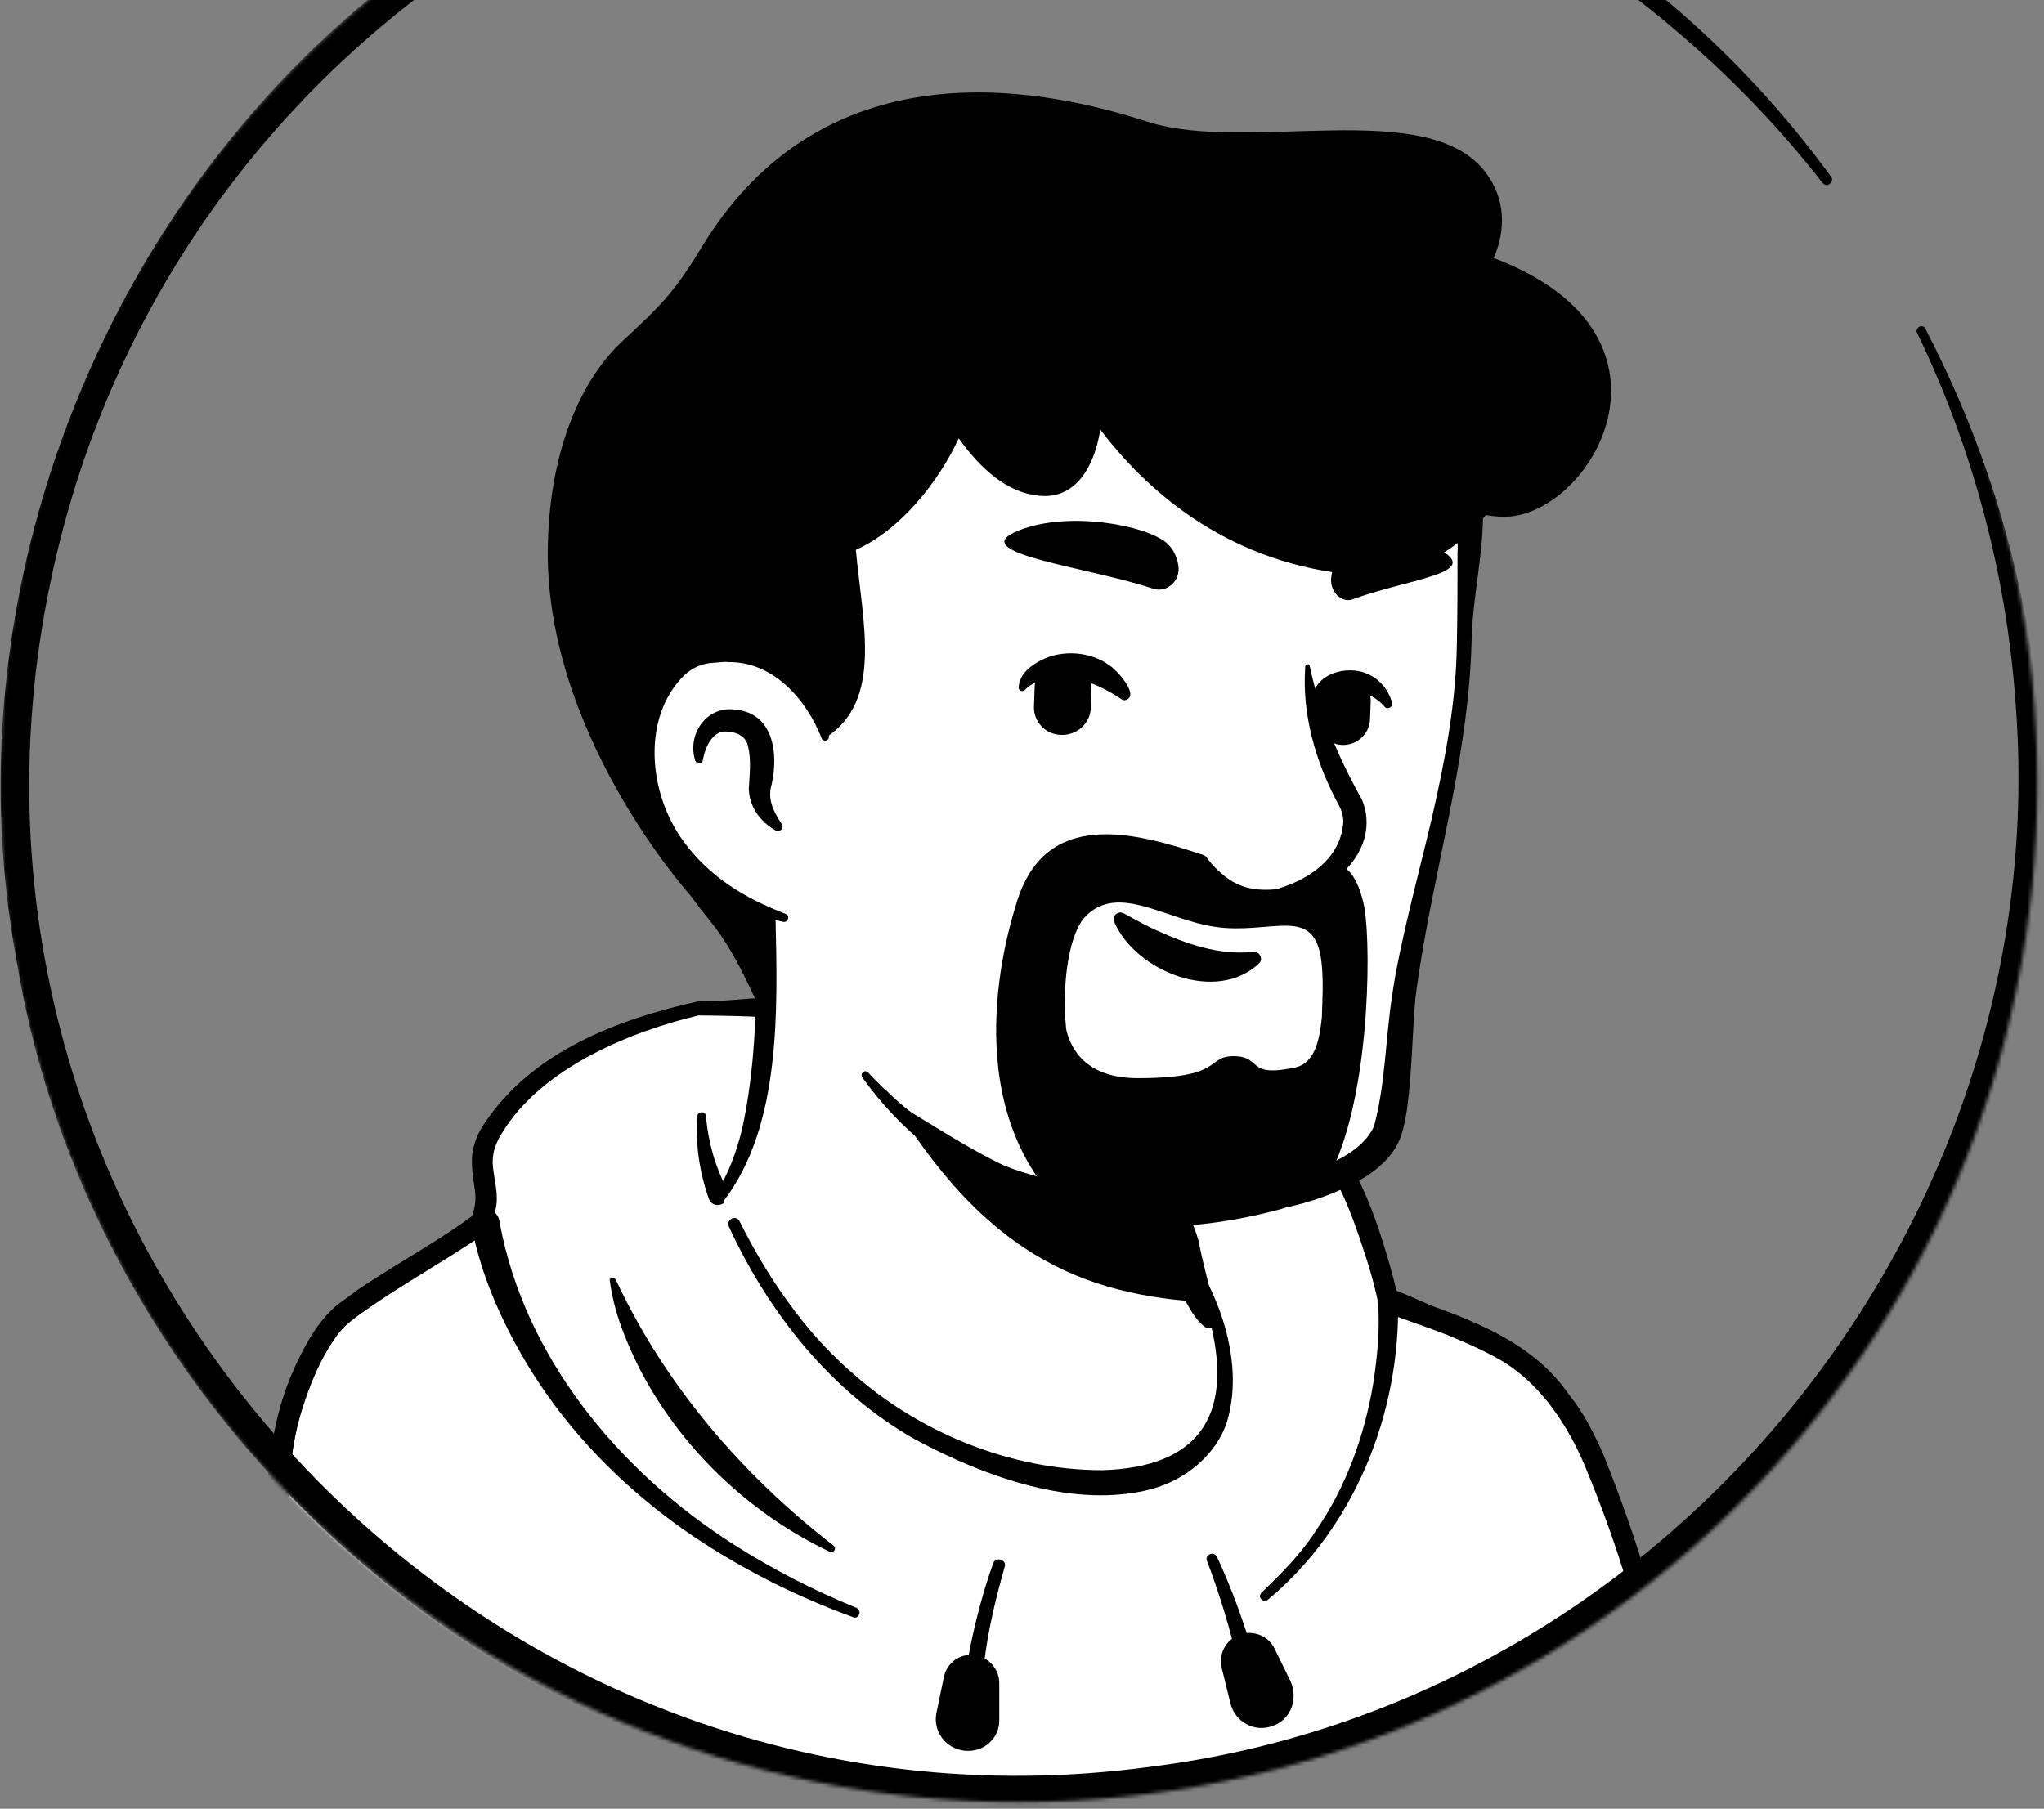 <svg width="557" height="493" viewBox="0 0 557 493" fill="none" xmlns="http://www.w3.org/2000/svg">
<rect x="0" y="0" width="557" height="493" fill="#808080" stroke="none"/>
<mask id="mask0_409_2206" style="mask-type:alpha" maskUnits="userSpaceOnUse" x="0" y="-64" width="556" height="556">
<circle cx="277.587" cy="213.587" r="277.587" fill="#D9D9D9"/>
</mask>
<g mask="url(#mask0_409_2206)">
<path d="M429.764 442.761C428.49 443.671 427.034 444.581 425.76 445.491C424.303 446.401 423.029 447.311 421.573 448.04C420.299 448.768 419.207 449.496 417.932 450.224C417.75 450.406 417.568 450.406 417.386 450.588C413.2 453.136 408.831 455.503 404.463 457.687C403.188 458.415 401.732 459.143 400.458 459.689C400.458 459.689 400.276 459.871 400.094 459.871C398.638 460.599 397.181 461.328 395.725 462.056C392.813 463.512 389.718 464.786 386.806 466.06C385.35 466.788 383.712 467.334 382.255 467.88C380.799 468.427 379.161 469.155 377.705 469.701C376.248 470.247 374.61 470.975 373.154 471.521C373.154 471.521 373.154 471.521 372.972 471.521C371.516 472.067 369.878 472.613 368.421 473.159C365.145 474.251 361.686 475.344 358.41 476.436C357.318 476.8 356.044 477.164 354.951 477.528C351.493 478.62 348.034 479.53 344.576 480.258C343.302 480.622 342.028 480.804 340.571 481.168C337.295 481.896 333.836 482.625 330.56 483.353C329.832 483.535 329.286 483.535 328.558 483.717C327.465 483.899 326.191 484.081 325.099 484.263C323.461 484.445 322.005 484.809 320.366 484.991C319.638 485.173 318.91 485.173 318.182 485.355C317.272 485.537 316.18 485.719 315.088 485.719C312.175 486.083 309.081 486.447 306.168 486.811C305.258 486.993 304.166 486.993 303.256 487.175H303.074C301.8 487.357 300.526 487.357 299.251 487.539C297.977 487.721 296.703 487.721 295.429 487.721C294.701 487.721 293.791 487.903 293.063 487.903C291.606 487.903 290.332 488.085 289.058 488.085C287.238 488.085 285.599 488.267 283.779 488.267C281.959 488.267 280.321 488.267 278.5 488.267C277.226 488.267 275.952 488.267 274.678 488.267C197.863 487.175 128.875 454.593 79.546 402.897C79.546 402.897 79.546 402.715 79.364 402.715C73.903 397.8 78.636 371.589 100.661 355.024C128.329 334.091 194.586 320.985 194.586 320.985C194.586 320.985 220.252 316.799 315.452 336.64C371.152 348.289 413.564 365.218 437.227 411.088C442.142 420.554 447.057 435.116 429.764 442.761Z" fill="white"/>
<path d="M315.998 334.637C350.947 341.736 388.262 349.381 417.022 372.499C426.67 380.326 433.04 391.794 438.319 402.897C440.868 408.358 443.416 414.001 445.418 420.008C446.51 424.012 448.149 428.563 447.239 433.296C447.057 434.57 445.964 436.208 445.054 437.118C440.868 441.305 436.317 443.853 431.766 447.129C405.008 465.696 374.246 478.802 342.392 485.719C271.401 501.191 194.586 489.178 132.151 451.862C111.4 439.302 92.288 424.012 75.905 405.992C74.085 403.807 74.085 400.167 74.085 397.8C74.267 392.34 75.723 387.061 77.543 382.146C81.912 370.861 87.555 359.575 97.202 351.748C104.119 347.015 111.582 343.011 119.227 339.734C143.255 329.541 168.557 322.442 194.586 319.529C196.771 319.347 197.135 322.442 194.95 322.806C170.013 327.902 145.257 335.547 122.14 345.923C113.767 350.11 104.847 353.75 98.112 360.303C91.742 367.22 87.191 375.775 83.55 384.513C81.184 389.791 79.546 398.165 80.274 402.351C91.742 416.003 105.211 428.017 119.774 438.392C199.501 494.092 320.548 497.733 405.373 451.316C413.018 447.13 420.481 442.397 427.58 437.482C431.038 435.116 434.679 433.114 437.409 430.383C437.591 430.201 437.409 430.383 437.409 430.565C437.409 430.747 437.227 430.929 437.227 430.929C437.409 428.745 436.681 425.832 435.771 422.92C432.494 412.363 427.216 401.259 421.573 391.612C412.654 377.231 397.545 368.13 382.255 360.849C371.698 355.934 360.594 352.112 349.308 348.471C338.023 344.831 326.555 341.736 315.088 339.006C312.175 338.278 313.085 334.091 315.998 334.637Z" fill="black"/>
<path d="M454.701 468.608C451.242 441.668 435.952 396.344 426.669 384.148C416.475 370.86 412.289 366.674 378.25 355.206C376.429 346.105 369.694 323.169 361.685 313.522C349.49 295.137 316.179 290.951 306.167 293.135C306.167 293.135 252.288 274.204 190.217 274.204C170.558 278.573 147.805 287.492 135.427 306.241C127.054 318.619 136.519 322.623 132.332 333.909C131.24 336.821 105.757 351.383 95.381 360.121C90.648 363.943 85.37 373.59 81.729 386.15C74.448 411.816 82.275 447.311 73.174 478.256C55.699 537.96 20.204 555.799 20.204 555.799H490.56C490.196 555.617 462.164 525.4 454.701 468.608Z" fill="white"/>
<path d="M451.971 468.973C448.33 445.127 441.049 421.464 431.766 399.257C427.215 388.517 420.298 378.142 410.651 371.771C405.736 368.676 400.275 366.31 394.633 363.944C388.99 361.759 383.165 359.757 377.522 357.755C376.612 357.391 375.884 356.663 375.702 355.752C374.974 352.112 374.064 348.653 372.972 345.013C368.239 330.269 363.142 313.886 349.308 305.331C338.751 298.96 326.191 295.866 313.995 295.32C311.629 295.32 309.08 295.32 306.896 295.684H306.168C305.986 295.684 305.622 295.684 305.44 295.502C296.703 291.315 287.055 288.767 277.59 286.218C249.194 279.666 219.524 276.935 190.399 276.753C172.561 280.94 147.623 290.769 136.702 308.972C134.881 311.884 133.971 314.797 134.335 318.073C134.699 321.714 135.974 325.718 135.063 329.541C134.699 331.179 134.335 332.999 133.607 334.455C132.151 336.458 129.785 337.732 127.964 339.006C118.499 345.195 108.852 350.656 99.75 357.027C96.656 359.211 93.743 361.213 91.559 364.308C85.188 373.409 81.366 384.331 79.727 395.252C76.815 417.459 79.727 440.031 76.815 462.238C73.539 484.445 64.983 505.924 52.97 524.855C44.596 537.597 34.403 549.428 21.479 557.62L20.205 552.523H490.56L488.558 557.073C483.097 550.885 478.729 544.15 474.724 537.051C462.346 516.3 455.065 492.818 451.971 468.973ZM457.432 468.245C459.434 483.717 463.257 499.007 469.081 513.569C474.906 527.949 482.187 541.965 492.381 553.797C493.837 555.435 492.563 558.53 490.378 558.348H20.023C18.567 558.348 17.293 557.073 17.293 555.617C17.293 554.525 17.839 553.615 18.749 553.251C21.661 551.613 24.573 549.246 27.304 546.88C51.149 525.401 66.076 493.546 70.99 461.874C75.177 432.203 67.35 400.167 80.638 371.953C83.732 365.4 87.555 358.483 93.743 354.296C105.029 345.923 117.407 339.734 128.51 331.543C128.692 331.543 128.692 331.361 128.692 331.361C128.51 331.543 128.328 331.907 128.328 332.089C129.421 329.541 129.785 327.356 129.421 324.444C128.874 320.803 127.964 315.889 129.239 312.066C129.785 309.882 130.877 307.88 131.969 306.241C145.075 286.583 168.192 277.845 190.217 272.931C196.406 273.113 202.777 272.02 208.966 272.02C217.521 272.02 226.258 273.295 234.814 274.387C259.387 278.209 283.051 284.762 307.26 290.041L305.622 289.859C311.265 288.767 316.543 289.313 322.004 290.041C356.953 295.32 368.785 310.61 378.25 343.193C379.342 346.833 380.253 350.474 381.163 354.296L379.342 352.112C396.817 358.301 416.476 363.944 427.579 380.144C431.584 385.059 434.496 390.884 437.045 396.708C446.328 420.008 453.609 443.489 457.432 468.245Z" fill="black"/>
<path d="M167.828 348.836C181.298 377.596 202.231 401.988 227.169 421.282C228.079 422.01 227.169 423.467 226.077 422.921C203.87 412.363 185.121 394.343 174.017 372.499C170.377 365.218 167.282 357.391 166.19 349.2C165.826 348.29 167.282 347.926 167.828 348.836Z" fill="black"/>
<path d="M380.981 354.843C381.527 385.241 369.15 416.367 345.486 436.026C344.94 436.572 344.212 436.39 343.666 435.844C343.12 435.298 343.302 434.57 343.848 434.024C349.127 428.927 354.405 423.648 358.41 417.46C366.783 405.446 371.88 391.248 374.246 376.868C375.338 369.769 376.067 362.124 375.52 355.025C375.338 351.566 380.799 351.202 380.981 354.843Z" fill="black"/>
<path d="M273.767 427.107C269.581 441.851 266.122 457.869 268.124 473.159C268.67 476.618 263.392 477.528 262.664 473.887C261.754 465.514 262.846 457.323 264.302 449.314C265.94 441.305 267.942 433.66 270.673 426.015C271.401 424.194 274.495 425.104 273.767 427.107Z" fill="black"/>
<path d="M331.652 424.376C337.659 437.3 341.845 450.77 345.122 464.422C345.486 465.878 344.576 467.334 343.119 467.699C341.663 468.063 340.207 467.152 339.843 465.696C338.023 455.503 335.656 445.309 332.38 435.298C331.288 432.021 330.196 428.745 328.921 425.468C328.193 423.83 330.742 422.556 331.652 424.376Z" fill="black"/>
<path d="M136.156 333.181C142.891 369.951 168.738 401.077 199.865 420.918C210.422 427.653 221.708 433.478 233.358 438.21C234.086 438.574 234.45 439.302 234.086 440.031C233.904 440.759 232.993 441.123 232.447 440.759C220.434 436.39 208.784 430.929 197.862 424.376C175.655 411.27 156.178 393.068 143.073 370.861C136.338 359.393 131.059 347.379 128.51 334.273C128.146 332.089 129.603 330.087 131.787 329.723C133.789 329.177 135.974 330.815 136.156 333.181Z" fill="black"/>
<path d="M262.845 477.164C257.748 476.618 254.108 471.885 255.2 466.788L257.202 457.141C257.93 453.319 261.571 450.588 265.393 451.134C269.216 451.498 272.31 454.775 272.31 458.779V468.609C272.492 473.705 268.124 477.71 262.845 477.164Z" fill="black"/>
<path d="M346.76 470.429C341.845 472.249 336.566 469.337 335.292 464.24L332.926 454.593C332.016 450.77 334.018 446.948 337.84 445.491C341.481 444.217 345.668 445.855 347.306 449.314L351.674 458.233C353.859 463.148 351.674 468.791 346.76 470.429Z" fill="black"/>
<path d="M430.856 464.968C430.856 464.968 441.049 522.124 437.045 555.617" stroke="black" stroke-width="2.379" stroke-miterlimit="10" stroke-linecap="round" stroke-linejoin="round"/>
<path d="M193.129 326.628C190.581 319.347 189.489 311.884 190.035 304.239C190.035 303.511 190.581 303.147 191.309 303.147C191.855 303.147 192.401 303.693 192.401 304.239C192.947 311.156 194.949 318.255 198.226 324.262C199.864 327.903 194.403 330.269 193.129 326.628Z" fill="black"/>
<path d="M316.179 336.276C311.082 324.808 298.522 318.983 287.419 314.979C280.502 312.794 272.856 311.156 265.575 310.064C247.919 307.334 222.981 303.147 205.325 301.327C205.143 301.327 205.143 300.963 205.325 300.963C210.421 300.417 215.518 300.417 220.615 300.417C235.905 300.781 251.195 302.419 266.304 304.785C281.412 307.152 297.612 311.702 309.08 322.624C312.72 326.446 315.997 330.815 316.907 336.094C317.089 336.64 316.361 336.822 316.179 336.276Z" fill="black"/>
<path d="M333.108 383.056C329.286 401.805 304.53 413.091 262.846 396.162C219.524 378.688 200.775 337.004 196.042 324.626C221.708 276.571 203.87 243.26 203.87 243.26C263.028 238.163 314.724 307.333 314.724 307.333L322.733 341.554C323.461 344.467 324.917 347.015 327.101 348.835C330.924 355.57 335.475 371.043 333.108 383.056Z" fill="white"/>
<path d="M195.133 325.172C198.592 319.893 200.776 313.704 202.232 307.697C204.963 295.138 205.873 282.396 206.055 269.654V264.921C205.509 260.189 203.87 255.274 202.05 250.905C199.684 245.08 208.239 241.44 210.969 247.265C211.333 247.993 211.333 249.267 211.333 249.995C211.88 274.751 212.972 306.605 197.317 327.174C196.225 328.266 194.041 326.628 195.133 325.172Z" fill="black"/>
<path d="M316.726 306.97C319.457 308.608 320.367 310.792 320.731 312.976C321.823 317.345 321.459 322.078 322.551 326.628C323.461 330.997 326.192 335.184 326.92 339.734C327.83 344.467 330.56 354.478 331.652 359.393C332.016 360.485 331.288 361.759 330.014 361.941C329.286 362.123 328.74 361.941 328.194 361.577C325.827 359.575 324.735 357.573 323.279 355.024C320.913 350.656 319.275 346.651 317.818 341.737C316.544 337.368 317.09 332.635 315.998 328.085C315.088 323.716 312.54 319.529 311.629 314.979C311.083 312.794 310.901 310.428 312.54 307.698C313.632 306.605 315.452 306.241 316.726 306.97Z" fill="black"/>
<path d="M329.833 355.024C295.066 353.204 266.669 342.282 239.001 292.953C262.301 313.522 289.787 321.349 318.729 324.99L322.551 341.736C323.28 344.649 327.648 353.204 329.833 355.024Z" fill="black"/>
<path d="M328.377 348.289C334.566 359.939 338.206 374.501 334.384 387.425C331.471 396.526 323.098 403.261 313.997 405.81C292.882 411.452 268.49 402.533 249.742 392.522C226.624 379.598 209.514 357.937 198.592 334.273C197.864 332.453 200.413 330.997 201.505 332.817C205.327 340.462 209.696 347.925 214.611 354.66C219.525 361.577 225.168 367.948 231.539 373.591C250.106 390.337 275.225 400.713 300.345 400.713C326.193 399.985 336.022 386.333 330.015 361.213C329.105 357.209 327.649 353.022 325.647 349.564C324.554 348.107 327.285 346.469 328.377 348.289Z" fill="black"/>
<path d="M398.82 129.676C402.096 144.966 399.548 155.16 398.092 197.39C381.345 267.288 382.619 306.059 373.336 315.343C366.055 322.624 322.551 332.089 290.332 323.898C273.95 319.711 260.116 310.246 248.83 303.511C234.632 294.956 223.893 267.106 213.699 250.177C205.69 236.889 204.78 254.364 194.404 242.896C180.024 227.242 162.732 195.752 171.287 140.052C185.121 49.767 256.657 39.209 309.627 49.221C362.779 59.232 390.083 89.448 398.82 129.676Z" fill="white"/>
<path d="M203.324 258.915C196.953 248.357 187.852 239.62 182.027 228.698C164.37 195.57 160.73 155.342 170.923 119.301C192.22 42.486 269.399 31.2 336.385 53.771C373.882 66.513 400.276 98.186 404.099 138.049C404.463 150.791 401.186 162.623 401.004 175.183C400.094 208.311 389.719 240.166 385.714 272.02C384.804 282.032 384.804 292.589 383.348 302.783C382.984 304.967 382.62 306.97 381.892 309.336C380.253 314.251 376.613 317.709 372.608 320.439C357.5 329.723 340.39 331.361 323.279 332.271C287.602 333.727 256.294 323.352 234.996 293.682C234.268 292.589 235.725 291.315 236.635 292.407C260.48 317.891 289.058 326.082 322.915 324.444C337.295 323.716 368.058 320.986 374.428 306.97C377.523 295.502 377.523 283.488 379.343 271.474C381.345 257.276 386.806 237.436 390.083 223.419C393.723 207.583 396.818 191.565 397 175.365C397.182 167.173 397.182 158.982 397.182 150.791C397.546 142.6 395.908 135.501 393.905 127.674C386.624 96.547 364.235 70.7 334.019 59.232C304.348 47.764 269.945 44.852 239.547 54.863C208.603 64.693 187.488 91.269 179.478 122.213C175.292 137.503 173.108 153.521 172.015 169.358C171.105 185.376 172.743 201.758 179.114 216.685C183.665 227.97 191.128 237.8 199.865 245.991L208.421 254.91C212.425 258.551 206.236 263.283 203.324 258.915Z" fill="black"/>
<path d="M224.803 201.03C224.803 201.03 219.16 173.726 192.584 177.003C169.649 179.915 161.64 234.887 213.699 250.177" fill="white"/>
<path d="M211.333 226.332C207.147 223.966 204.234 219.961 204.052 215.046C204.234 211.406 204.781 207.219 203.87 203.579C203.324 200.12 199.684 199.21 196.953 199.392C194.041 199.938 192.221 203.579 191.675 206.491C191.675 206.673 191.493 207.219 191.493 207.401C191.311 208.311 189.854 208.311 189.49 207.401C187.124 200.302 192.403 192.475 200.048 193.385C210.787 194.113 212.244 205.399 210.241 213.954C209.149 217.595 210.605 220.871 212.608 223.966L212.972 224.512C213.882 225.604 212.426 227.06 211.333 226.332Z" fill="black"/>
<path d="M356.954 181.736C359.684 194.659 364.781 206.673 371.152 217.959C376.795 231.793 362.233 244.899 349.309 244.352C347.852 244.352 347.67 242.35 348.945 241.986C357.136 239.438 364.599 233.977 365.873 225.604C366.419 223.055 365.691 220.871 364.417 218.687C358.41 207.401 354.769 194.477 355.68 181.736C355.68 180.825 356.954 180.825 356.954 181.736Z" fill="black"/>
<path d="M223.892 201.212C219.706 190.473 210.604 180.279 198.409 180.461C197.316 180.279 195.496 180.643 194.404 180.643C191.31 180.825 188.761 181.917 186.395 184.102C174.745 195.751 176.747 216.32 186.213 229.244C189.489 233.795 193.676 237.799 198.409 241.076C203.141 244.352 208.42 246.901 214.063 249.085C215.337 249.449 214.791 251.451 213.517 251.269C201.321 248.721 189.671 242.714 181.662 232.703C169.284 217.777 166.736 192.839 181.48 178.277C184.757 175.364 189.307 173.18 193.858 173.18C195.314 173.18 197.498 172.816 198.955 173.18C206.6 173.544 213.881 177.367 218.613 183.374C222.8 188.47 225.166 194.659 225.894 200.848C225.894 201.94 224.256 202.304 223.892 201.212Z" fill="black"/>
<path d="M343.119 262.555C331.47 273.658 309.444 264.739 303.62 251.269C302.892 249.631 304.712 248.175 306.168 248.903C309.262 250.541 311.993 252.179 314.905 253.454C323.278 257.276 332.016 260.371 341.299 259.46C343.119 259.096 344.393 261.281 343.119 262.555Z" fill="black"/>
<path d="M289.058 200.302C284.689 200.12 281.413 196.479 281.777 192.111L281.959 187.014C282.141 182.645 285.781 179.369 290.15 179.733C294.519 179.915 297.795 183.556 297.431 187.924L297.249 193.021C297.067 197.208 293.427 200.484 289.058 200.302Z" fill="black"/>
<path d="M365.69 203.033C361.686 202.851 358.591 199.392 358.773 195.387L358.955 190.655C359.137 186.65 362.596 183.556 366.6 183.738C370.605 183.92 373.699 187.378 373.517 191.383L373.335 196.116C373.153 200.12 369.695 203.215 365.69 203.033Z" fill="black"/>
<path d="M305.44 190.473C299.433 186.468 292.881 183.738 285.599 185.194C283.233 185.558 280.867 186.286 279.411 187.924C278.865 188.652 277.59 188.47 277.59 187.378C277.772 183.738 280.867 181.371 283.779 179.915C289.422 177.003 297.249 177.549 302.346 181.371C304.166 182.463 310.355 189.198 307.079 190.655C306.35 191.019 305.986 190.837 305.44 190.473Z" fill="black"/>
<path d="M357.5 191.383C357.5 183.738 366.965 181.007 372.79 183.738C376.066 185.194 378.433 188.106 379.343 191.565C379.707 192.657 378.069 193.567 377.341 192.657C374.246 189.016 368.967 187.196 364.781 189.38C363.507 190.109 363.325 190.655 362.961 191.383C362.961 195.023 357.682 194.841 357.5 191.383Z" fill="black"/>
<path d="M314.177 160.438C318 161.712 321.823 158.254 321.094 154.067C320.73 151.883 319.82 149.699 318 148.061C312.539 143.146 289.968 138.777 276.316 145.148C264.302 150.973 296.703 154.613 314.177 160.438Z" fill="black"/>
<path d="M368.604 163.351C365.509 164.443 362.233 161.166 362.779 157.344C362.961 155.342 363.689 153.339 365.145 151.883C369.514 147.514 384.44 144.056 393.906 150.791C402.097 156.434 382.802 158.072 368.604 163.351Z" fill="black"/>
<path d="M407.059 70.323C410.335 62.678 410.335 54.304 404.875 47.023C389.038 26.09 340.073 41.927 312.769 33.189C271.814 19.901 221.028 18.263 191.176 67.41C183.713 79.788 180.072 83.246 169.515 93.076C158.593 103.269 150.038 122.018 149.31 147.684C147.672 199.197 188.082 243.976 188.082 243.976C190.084 246.706 191.904 249.072 193.542 251.075C208.104 268.549 212.655 302.224 208.286 249.072C162.962 231.598 171.153 180.812 193.178 178.082C216.478 175.17 223.759 195.921 225.033 201.017C240.687 191.006 235.044 169.709 233.224 149.868C245.42 144.407 255.795 131.301 261.256 119.47C267.263 127.843 274.544 134.396 283.281 135.124C292.565 136.034 298.025 128.207 299.846 117.103C311.859 132.94 333.156 152.598 366.649 156.421C382.667 158.241 395.955 151.506 404.875 140.403C407.241 140.767 409.425 140.949 411.61 140.767C435.091 138.4 461.303 90.892 407.059 70.323Z" fill="black"/>
<path d="M371.88 247.811C370.969 242.35 367.693 233.249 362.596 237.253C360.594 238.891 350.218 242.168 348.216 242.35C342.391 242.896 338.023 242.168 333.836 238.891C329.103 235.069 329.103 233.431 328.011 233.067C308.899 226.696 284.871 220.325 277.044 245.99C275.224 251.997 259.569 300.234 290.332 329.904C293.426 330.633 311.629 339.552 349.126 329.54C353.677 327.538 359.502 325.536 362.05 320.803C373.154 300.234 373.7 259.46 371.88 247.811ZM309.991 293.863C294.154 293.863 291.242 283.67 290.514 280.393C289.24 266.195 291.788 254.364 295.429 250.177C304.894 239.802 318.728 251.815 333.654 252.907C348.398 254 358.956 246.901 360.23 263.465C360.594 267.47 360.412 272.02 360.23 276.571C360.23 276.753 360.23 276.935 360.23 277.117C359.684 282.214 358.774 289.677 352.949 290.951C339.297 293.863 344.212 287.856 336.02 287.856C328.375 288.038 333.836 293.863 309.991 293.863Z" fill="black"/>
<path d="M524.599 89.448C635.089 302.237 440.867 542.329 209.33 483.717C105.393 457.869 21.843 367.766 4.551 262.009C-15.108 156.798 32.401 43.76 121.229 -15.763C243.005 -99.495 411.743 -71.645 498.934 48.128C499.48 48.674 499.298 49.584 498.57 50.13C498.023 50.676 497.113 50.494 496.567 49.766C484.554 34.294 470.902 20.278 455.975 7.718C431.402 -13.215 402.642 -29.597 372.243 -40.701C217.521 -96.765 47.691 -3.567 13.834 158.254C-24.392 339.552 129.785 506.47 313.631 481.532C455.429 463.694 560.823 332.817 549.173 190.473C546.625 156.07 537.523 122.031 522.415 90.722C522.051 90.176 522.415 89.448 522.961 89.084C523.507 88.72 524.235 88.902 524.599 89.448Z" fill="black"/>
</g>
</svg>
